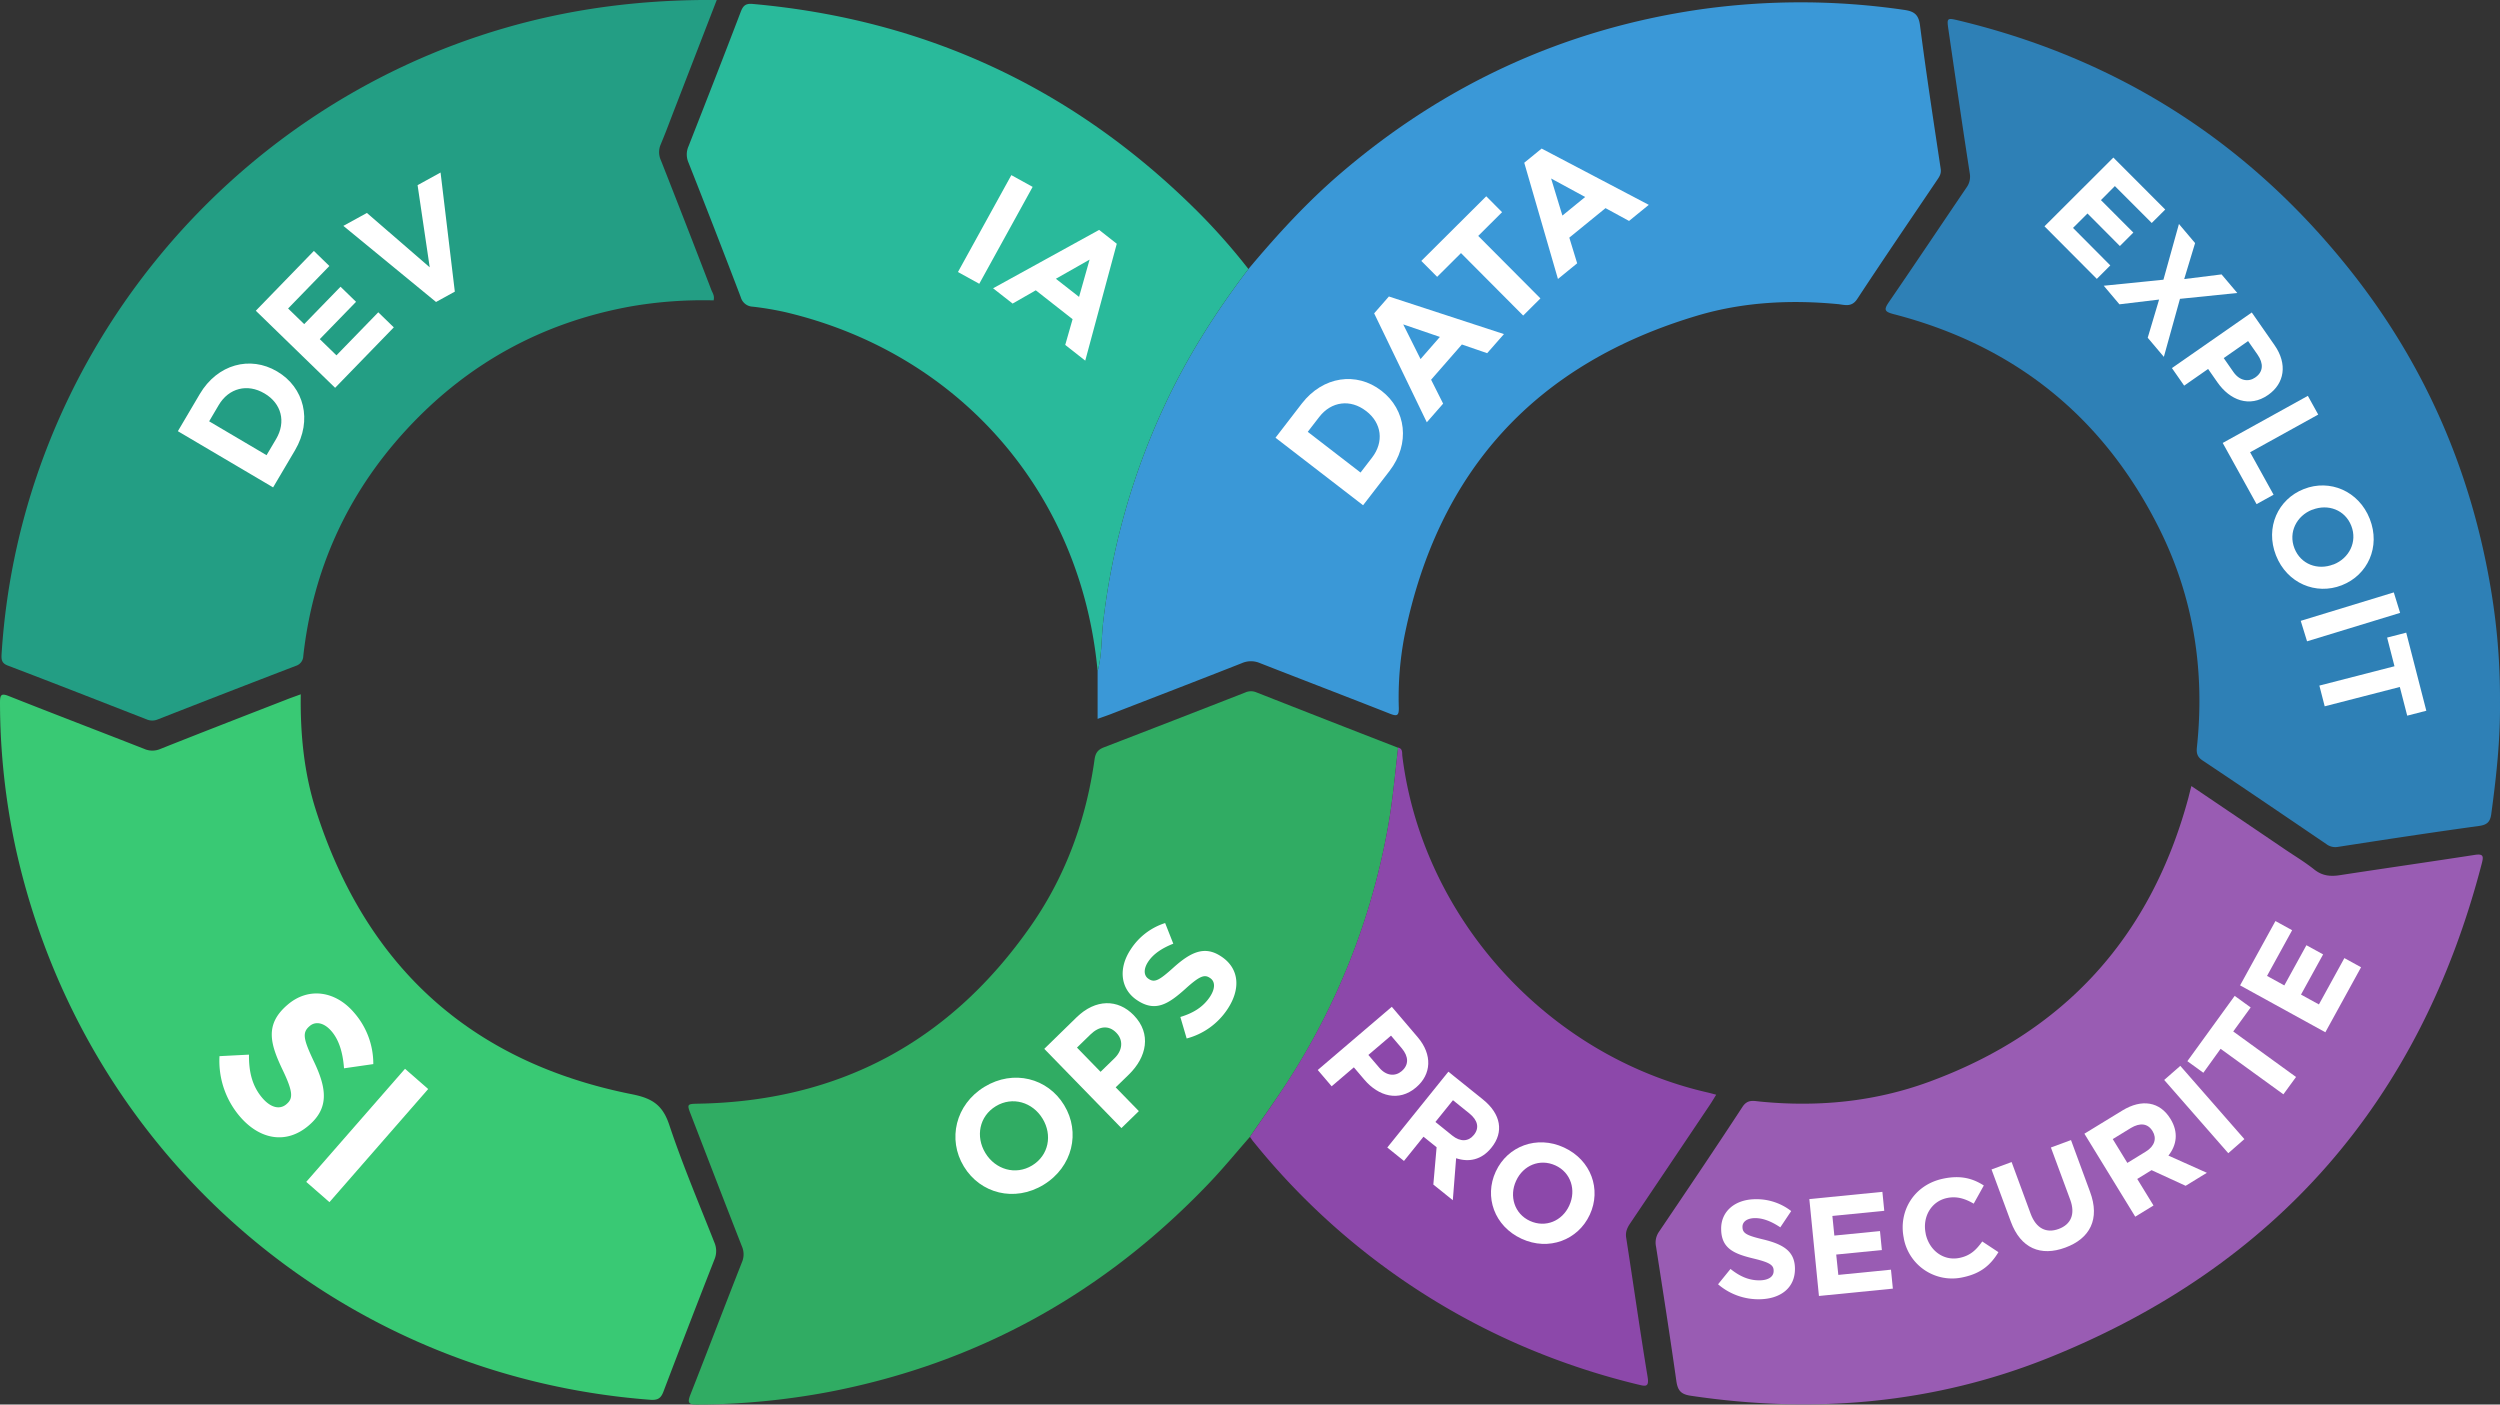 <svg xmlns="http://www.w3.org/2000/svg" viewBox="0 0 1186.83 666.77"><rect x="0" y="0" width="1186.83" height="666.77" fill="#333333" stroke="none"/><defs><style>.cls-1{fill:#3a98d7;}.cls-2{fill:#30ac63;}.cls-3{fill:#995cb3;}.cls-4{fill:#2e80b6;}.cls-5{fill:#29ba9b;}.cls-6{fill:#8c48aa;}.cls-7{fill:#fff;}.cls-8{fill:#239e84;}.cls-9{fill:#39c974;}</style></defs><title>do-infos</title><g id="Calque_2" data-name="Calque 2"><g id="Calque_5" data-name="Calque 5"><path class="cls-1" d="M592.66,127.71c13.49-16.1,27.63-31.57,43.61-45.28C685.64,40.08,742.39,13.91,806.82,4.51a339.76,339.76,0,0,1,97.06.17c4.67.67,6.93,2.07,7.6,7.31,2.94,22.76,6.42,45.46,9.83,68.16.32,2.12-.47,3.51-1.49,5-12.75,18.91-25.62,37.74-38.14,56.8-2.69,4.1-6,2.73-9.22,2.42-22.44-2.13-44.76-1-66.33,5.36-76.74,22.74-123.4,73.44-139.34,152a154.54,154.54,0,0,0-2.73,34.29c.08,3.77-.87,4.12-4.19,2.81-20.57-8.1-41.22-16-61.8-24.06a10.78,10.78,0,0,0-8.57.07c-20.72,8.17-41.51,16.17-62.28,24.22-1.53.59-3.08,1.11-6.15,2.21V318.67c2.1-7.54,1.72-15.38,2.61-23.06a334.12,334.12,0,0,1,28.51-101.67C563.07,170.26,576.9,148.4,592.66,127.71Z"/><path class="cls-2" d="M593.38,539.7c-6.37,7.25-12.49,14.74-19.15,21.73-49.72,52.21-109.76,85.73-180.73,99.37a346.2,346.2,0,0,1-62.54,6c-4.3,0-4.65-1-3.19-4.75,8.23-20.9,16.21-41.89,24.44-62.79a9.42,9.42,0,0,0,0-7.56c-8.13-20.76-16.13-41.57-24.16-62.36-2.05-5.29-2-5.28,3.79-5.39,66.95-1.28,119.45-29.73,157.6-84.48,16.54-23.73,26.18-50.4,30.19-79,.44-3.16,1.71-4.64,4.48-5.7q33.52-12.91,67-26a6.6,6.6,0,0,1,5.23-.13q33.67,13.26,67.4,26.35c-1.5,12.65-2.57,25.35-4.86,37.91a329.06,329.06,0,0,1-47.82,121C605.37,522.58,599.28,531.07,593.38,539.7Z"/><path class="cls-3" d="M1040.32,373.16c15.15,10.24,29.75,20.1,44.33,30,4.69,3.17,9.57,6.1,14,9.62,3.74,3,7.59,3.39,12.06,2.71,21.38-3.28,42.8-6.34,64.17-9.65,4.28-.66,4.14.85,3.27,4.21-29.22,112.55-97.57,191.11-205.38,234.46-54.77,22-111.92,26.81-170.27,18.07-4.79-.72-6.08-2.76-6.7-7.08-3-21.25-6.33-42.46-9.62-63.66a9,9,0,0,1,1.34-7c13.33-19.72,26.66-39.44,39.68-59.36,2.38-3.66,5.19-2.85,8.18-2.55,27.41,2.73,54.32.17,80.19-9.28,64.37-23.54,105.44-68.68,123.32-134.89C1039.3,377.1,1039.71,375.49,1040.32,373.16Z"/><path class="cls-4" d="M1186.82,333.67c.18,17.69-1.76,35.21-4.13,52.7-.49,3.63-1.8,5.18-5.75,5.73-22.4,3.07-44.75,6.49-67.09,9.95a7,7,0,0,1-5.52-1.38c-19.56-13.28-39.1-26.59-58.77-39.7-2.59-1.73-2.89-3.65-2.61-6.28,3.82-36.12-1.51-70.79-17.69-103.37-26.41-53.19-68.65-87.24-126.14-102.15-4.53-1.17-4.93-2.09-2.35-5.84,12.35-18,24.46-36.12,36.7-54.17a8.79,8.79,0,0,0,1.64-6.89C931.58,59.6,928.32,36.89,925,14.19c-.83-5.68-.73-5.8,4.76-4.48q114.14,27.43,186.79,119.66c35,44.42,56.74,94.85,66,150.61A311.28,311.28,0,0,1,1186.82,333.67Z"/><path class="cls-5" d="M592.66,127.71c-15.76,20.69-29.59,42.55-40.47,66.23a334.12,334.12,0,0,0-28.51,101.67c-.89,7.68-.51,15.52-2.61,23.06C513.3,234,455.49,167.58,372.62,148.14a147.24,147.24,0,0,0-15.24-2.55,6.12,6.12,0,0,1-5.7-4.47Q339.44,109,326.77,77a9.59,9.59,0,0,1,.12-7.63c8.32-21.2,16.63-42.41,24.74-63.7,1.13-2.95,2.31-4.09,5.64-3.8q123.5,11,211.27,98.54A296.87,296.87,0,0,1,592.66,127.71Z"/><path class="cls-6" d="M593.38,539.7c5.9-8.63,12-17.12,17.67-25.89a329.06,329.06,0,0,0,47.82-121c2.29-12.56,3.36-25.26,4.86-37.91,2.3.52,1.82,2.51,2,4,9.51,76.75,68.82,142.23,144.64,159.67,1.29.29,2.56.65,4.36,1.12-1.07,1.74-1.94,3.23-2.9,4.66q-18.92,28.19-37.89,56.35c-1.44,2.13-2.37,4.13-1.94,6.89,3.43,22,6.54,44.1,10.17,66.09.79,4.81-.91,4.5-4.22,3.68a343.29,343.29,0,0,1-56.2-18.77,333.48,333.48,0,0,1-126.64-96.52C594.48,541.36,594,540.51,593.38,539.7Z"/></g><g id="Calque_4" data-name="Calque 4"><path class="cls-7" d="M495.42,562.45c-13.85,8.41-30.05,4.13-37.81-8.63l-.07-.12c-7.76-12.76-4-29.32,9.8-37.74s30.05-4.13,37.81,8.63l.07.12C513,537.47,509.26,554,495.42,562.45ZM494.9,531c-4.67-7.7-14.21-10.68-22.15-5.85s-9.65,14.46-5,22.16l.07.12c4.68,7.7,14.22,10.68,22.16,5.85s9.65-14.46,5-22.16Z"/><path class="cls-7" d="M535.94,510.08l-6.29,6.12,11,11.28-8.28,8.06-36.62-37.62,15.37-15c9-8.74,19.58-8.7,27.06-1l.11.11C546.75,490.76,544.38,501.86,535.94,510.08Zm-6-19.81c-3.61-3.71-8.13-3.19-12.27.84l-6.39,6.22,11.19,11.5,6.56-6.38c4.14-4,4.15-8.85,1-12.08Z"/><path class="cls-7" d="M582.7,479.12A33.38,33.38,0,0,1,563.35,493l-3-10.21c5.86-1.77,10.66-4.52,14-9.51,2.62-3.93,2.64-7.35.08-9l-.12-.08c-2.44-1.63-4.68-1-11.42,5.1-8.11,7.3-14.33,11.36-23,5.58l-.12-.08c-7.93-5.28-8.93-15.15-3-24.07a30.35,30.35,0,0,1,16.36-12.53L557,448c-5.27,2.08-9.43,4.81-11.88,8.49s-2.06,6.74.07,8.15l.12.09c2.87,1.91,5.06.66,12-5.6,8.22-7.33,14.73-10.2,22.34-5.13l.13.08C588.51,459.84,589,469.69,582.7,479.12Z"/><path class="cls-7" d="M835.33,616.8a29.41,29.41,0,0,1-19.71-7.11l5.9-7.28c4.21,3.37,8.6,5.49,13.88,5.41,4.15-.06,6.64-1.75,6.6-4.45v-.13c0-2.58-1.65-3.87-9.4-5.74-9.33-2.24-15.38-4.73-15.51-13.9v-.13c-.12-8.38,6.53-14,16-14.16a26.77,26.77,0,0,1,17.25,5.62l-5.17,7.73c-4.13-2.77-8.19-4.43-12.08-4.38s-5.91,1.87-5.88,4.12v.13c.05,3,2,4,10.06,5.92,9.4,2.31,14.73,5.6,14.85,13.65v.13C852.21,611.41,845.29,616.65,835.33,616.8Z"/><path class="cls-7" d="M863.51,615.24l-4.56-46,34.68-3.43.89,9-24.63,2.44.93,9.32,21.67-2.14.89,9-21.67,2.15,1,9.66,25-2.48.89,9Z"/><path class="cls-7" d="M931.88,606.36A23.32,23.32,0,0,1,903.81,588l0-.13c-2.7-12.85,4.79-25.41,18.67-28.32,8.53-1.79,14.23,0,19.3,3.24l-4.8,8.63c-4.16-2.44-8.12-3.63-12.64-2.69-7.62,1.6-11.78,9.08-10.16,16.84l0,.13c1.62,7.75,8.34,13.08,16.09,11.46,5.17-1.08,7.9-3.81,10.77-7.79l7.68,5.07C945.12,600.35,940.6,604.53,931.88,606.36Z"/><path class="cls-7" d="M980.47,592.27c-11.63,4.3-21.16.43-25.87-12.32l-9.16-24.77,9.54-3.52L964,576.17c2.61,7.06,7.49,9.41,13.31,7.26s8-7,5.5-13.86l-9.18-24.82,9.54-3.52,9,24.45C997.1,578.8,992.11,588,980.47,592.27Z"/><path class="cls-7" d="M1037.59,562.94l-16.17-7.43-6.8,4.18,7.72,12.6-8.67,5.31-24.14-39.39,18-11c9.28-5.69,17.85-4.21,22.82,3.89l.07.11c3.9,6.36,2.91,12.46-1,17.39l18.25,8.17Zm-15.73-26c-2.28-3.72-6-4-10.26-1.45l-8.61,5.27,6.93,11.31,8.78-5.38c4.22-2.58,5.26-6.32,3.23-9.64Z"/><path class="cls-7" d="M1057.83,547.46l-30.42-34.77,7.65-6.69,30.42,34.77Z"/><path class="cls-7" d="M1060.19,489.67,1090,511.28l-6,8.23-29.81-21.61L1046,509.28l-7.59-5.51,22.47-31,7.59,5.5Z"/><path class="cls-7" d="M1103.92,490.05l-40.48-22.26,16.79-30.54,7.92,4.36-11.92,21.69,8.21,4.51,10.49-19.08,7.93,4.35-10.5,19.09,8.5,4.67,12.09-22,7.92,4.35Z"/><path class="cls-7" d="M970.58,107.44l32.7-32.64,24.62,24.67-6.4,6.39L1004,88.34,997.38,95l15.39,15.41-6.4,6.39L991,101.35l-6.87,6.85L1001.83,126l-6.4,6.39Z"/><path class="cls-7" d="M1019.59,160.34l5.4-18.13-18.83,2.26-7.45-8.82,28.34-2.87,7.36-26.45,7.67,9.07-5.17,17.08,17.74-2.21,7.46,8.82-27.21,2.78-7.65,27.55Z"/><path class="cls-7" d="M1052.67,181.49l-4.41-6.33-11.37,7.92-5.81-8.34,37.91-26.4,10.79,15.49c6.3,9,4.74,18.24-3,23.64l-.11.07C1067.9,193.65,1058.59,190,1052.67,181.49Zm18.06-2.36c3.74-2.6,3.93-6.6,1-10.77l-4.49-6.44L1055.68,170l4.6,6.61c2.9,4.17,7.09,4.87,10.34,2.61Z"/><path class="cls-7" d="M1055.19,210.28l40.42-22.36,4.92,8.89-32.34,17.89,11.15,20.16-8.08,4.47Z"/><path class="cls-7" d="M1080.47,263.64c-5.2-13.27,1-26.67,13.19-31.46l.13-.05c12.22-4.79,26,.93,31.22,14.21s-1,26.67-13.19,31.46l-.12.05C1099.47,282.64,1085.67,276.92,1080.47,263.64Zm27.35,4.32c7.37-2.89,11.4-10.71,8.42-18.33s-11.08-10.54-18.46-7.65l-.12,0c-7.37,2.89-11.4,10.71-8.41,18.33s11.08,10.54,18.45,7.65Z"/><path class="cls-7" d="M1092.23,294.73l44.18-13.5,3,9.72-44.18,13.5Z"/><path class="cls-7" d="M1139.27,326.13l-35.66,9.18-2.53-9.84,35.66-9.18-3.5-13.61,9.07-2.34,9.54,37.07-9.07,2.34Z"/><path class="cls-7" d="M647.72,512.58l-5-5.88-10.54,9-6.6-7.74,35.15-30L673,492.35c7.15,8.38,6.51,17.7-.67,23.82l-.1.09C664.06,523.19,654.45,520.46,647.72,512.58Zm17.74-4.12c3.47-2.95,3.27-6.95,0-10.81l-5.1-6-10.75,9.17,5.23,6.12c3.3,3.87,7.53,4.16,10.55,1.59Z"/><path class="cls-7" d="M680.45,562.35,682,544.63l-6.22-5-9.27,11.51-7.92-6.38,29-36L704.05,522c8.48,6.84,10,15.41,4,22.81l-.08.1c-4.68,5.81-10.76,6.93-16.7,4.94l-1.57,19.93Zm19.25-23.56c2.74-3.39,1.78-7-2.07-10.15l-7.86-6.34-8.33,10.33,8,6.46c3.85,3.11,7.72,2.83,10.16-.2Z"/><path class="cls-7" d="M722.31,588.07c-12.94-6-17.76-19.92-12.25-31.84l.06-.12c5.51-11.93,19.43-17.34,32.37-11.35s17.77,19.92,12.26,31.84l-.06.12C749.18,588.64,735.25,594.06,722.31,588.07ZM745,572.26c3.33-7.19.83-15.62-6.6-19s-15.3,0-18.62,7.24l-.06.12c-3.32,7.19-.82,15.62,6.61,19s15.29,0,18.62-7.24Z"/></g><g id="SI"><path class="cls-8" d="M340.26,0c-6.7,17.32-13.1,33.88-19.51,50.44-2.34,6-4.57,12.14-7.09,18.12a9.26,9.26,0,0,0,.11,7.59q12.08,30.64,23.88,61.37c.57,1.5,1.71,2.91,1.11,5.08a200.66,200.66,0,0,0-39.1,2.83Q236,156.91,192.37,204.59c-27.67,30.28-43.85,66-48.39,106.83a5,5,0,0,1-3.58,4.7q-32.84,12.61-65.57,25.44a6.74,6.74,0,0,1-5.25-.06C47.75,333,25.92,324.42,4,316.08,1,315,.56,313.56.75,310.6,9.49,170.87,106.81,51.73,239.83,13.25,272.39,3.83,305.58-.29,340.26,0Z"/><path class="cls-7" d="M140.06,213.74l-10.41,17.64L84.44,204.7l10.4-17.63c8.39-14.22,23.93-18.28,36.66-10.77l.13.08C144.35,183.88,148.44,199.53,140.06,213.74Zm-14.57-27c-8-4.73-16.87-2.56-21.67,5.58l-4.53,7.69,27.25,16.08,4.54-7.68c4.8-8.14,2.55-16.87-5.46-21.6Z"/><path class="cls-7" d="M159.09,184.11l-37.65-36.59L149,119.12l7.37,7.16-19.6,20.17,7.64,7.42,17.25-17.75,7.37,7.16L151.81,161l7.91,7.69,19.86-20.44,7.37,7.16Z"/><path class="cls-7" d="M215.92,138.45,207,143.36l-44-36.13,11.18-6.14,29.82,25.81-5.76-39,10.91-6Z"/><path class="cls-7" d="M454.77,129.14l25.35-46,10.11,5.58-25.34,46Z"/><path class="cls-7" d="M505.7,163.75l3.49-12.22-17.47-13.71-11,6.3-9.27-7.26,50.34-27.72,8.38,6.58L515.2,171.21Zm11.56-40.5-16,9.09,11,8.61Z"/><path class="cls-7" d="M659.6,223.65l-12.5,16.21L605.52,207.8,618,191.59c10.08-13.07,26-15.18,37.71-6.16l.12.09C667.55,194.54,669.67,210.58,659.6,223.65Zm-11.13-28.57c-7.36-5.67-16.42-4.61-22.19,2.87L620.83,205l25.06,19.33,5.45-7.07c5.77-7.48,4.62-16.43-2.75-22.1Z"/><path class="cls-7" d="M706,167.67l-12-4.13-14.61,16.72,5.71,11.36-7.75,8.86-25-51.73,7-8,54.62,17.85ZM666.15,154l8.23,16.46,9.18-10.51Z"/><path class="cls-7" d="M701.76,112l29.53,29.66-8.19,8.15-29.52-29.66-11.32,11.27-7.52-7.55,30.83-30.69,7.51,7.55Z"/><path class="cls-7" d="M773.36,104.89l-11.17-6.08-17.19,14L748.73,125l-9.12,7.44-16-55.18,8.25-6.73,50.87,26.72Zm-37-20.15,5.36,17.6,10.81-8.82Z"/></g><g id="DEV"><path class="cls-9" d="M142.78,329.61c-.27,19.25,1.62,37.65,7.29,55.34C173.79,459,223.69,504.28,300,519.47c9.64,1.92,14.57,5.08,17.72,14.54,6.3,18.9,14.11,37.3,21.43,55.85a10.23,10.23,0,0,1,0,8.1q-12.28,31.34-24.24,62.8c-1.24,3.29-2.93,4-6.25,3.76C160.92,653.32,39.64,548.06,7.5,402.9A329.34,329.34,0,0,1,0,333.52c0-3.73.6-4.54,4.36-3,21.32,8.45,42.75,16.62,64.1,25a9.54,9.54,0,0,0,7.59.06C96,347.63,116,339.89,136,332.11,137.94,331.33,140,330.64,142.78,329.61Z"/><path class="cls-7" d="M114,530.18a40.63,40.63,0,0,1-9.8-28.79l14-.72c-.1,8,1.46,14.92,6.42,20.67,3.91,4.52,8.2,5.58,11.36,2.86l.15-.14c3-2.59,3.06-5.65-1.89-16-6-12.52-8.62-21.66,2.09-30.91l.15-.13c9.78-8.46,22.59-6.73,31.46,3.54a36.83,36.83,0,0,1,9.28,24.6l-13.9,2c-.54-7.32-2.32-13.43-6-17.67s-7.67-4.66-10.29-2.4l-.15.13c-3.54,3.07-2.84,6.22,2.28,17,6,12.66,7,21.8-2.4,29.92l-.15.13C135.94,543.44,123.35,541,114,530.18Z"/><path class="cls-7" d="M145.38,561.08l46.89-53.69,11,9.61L156.4,570.7Z"/></g></g></svg>